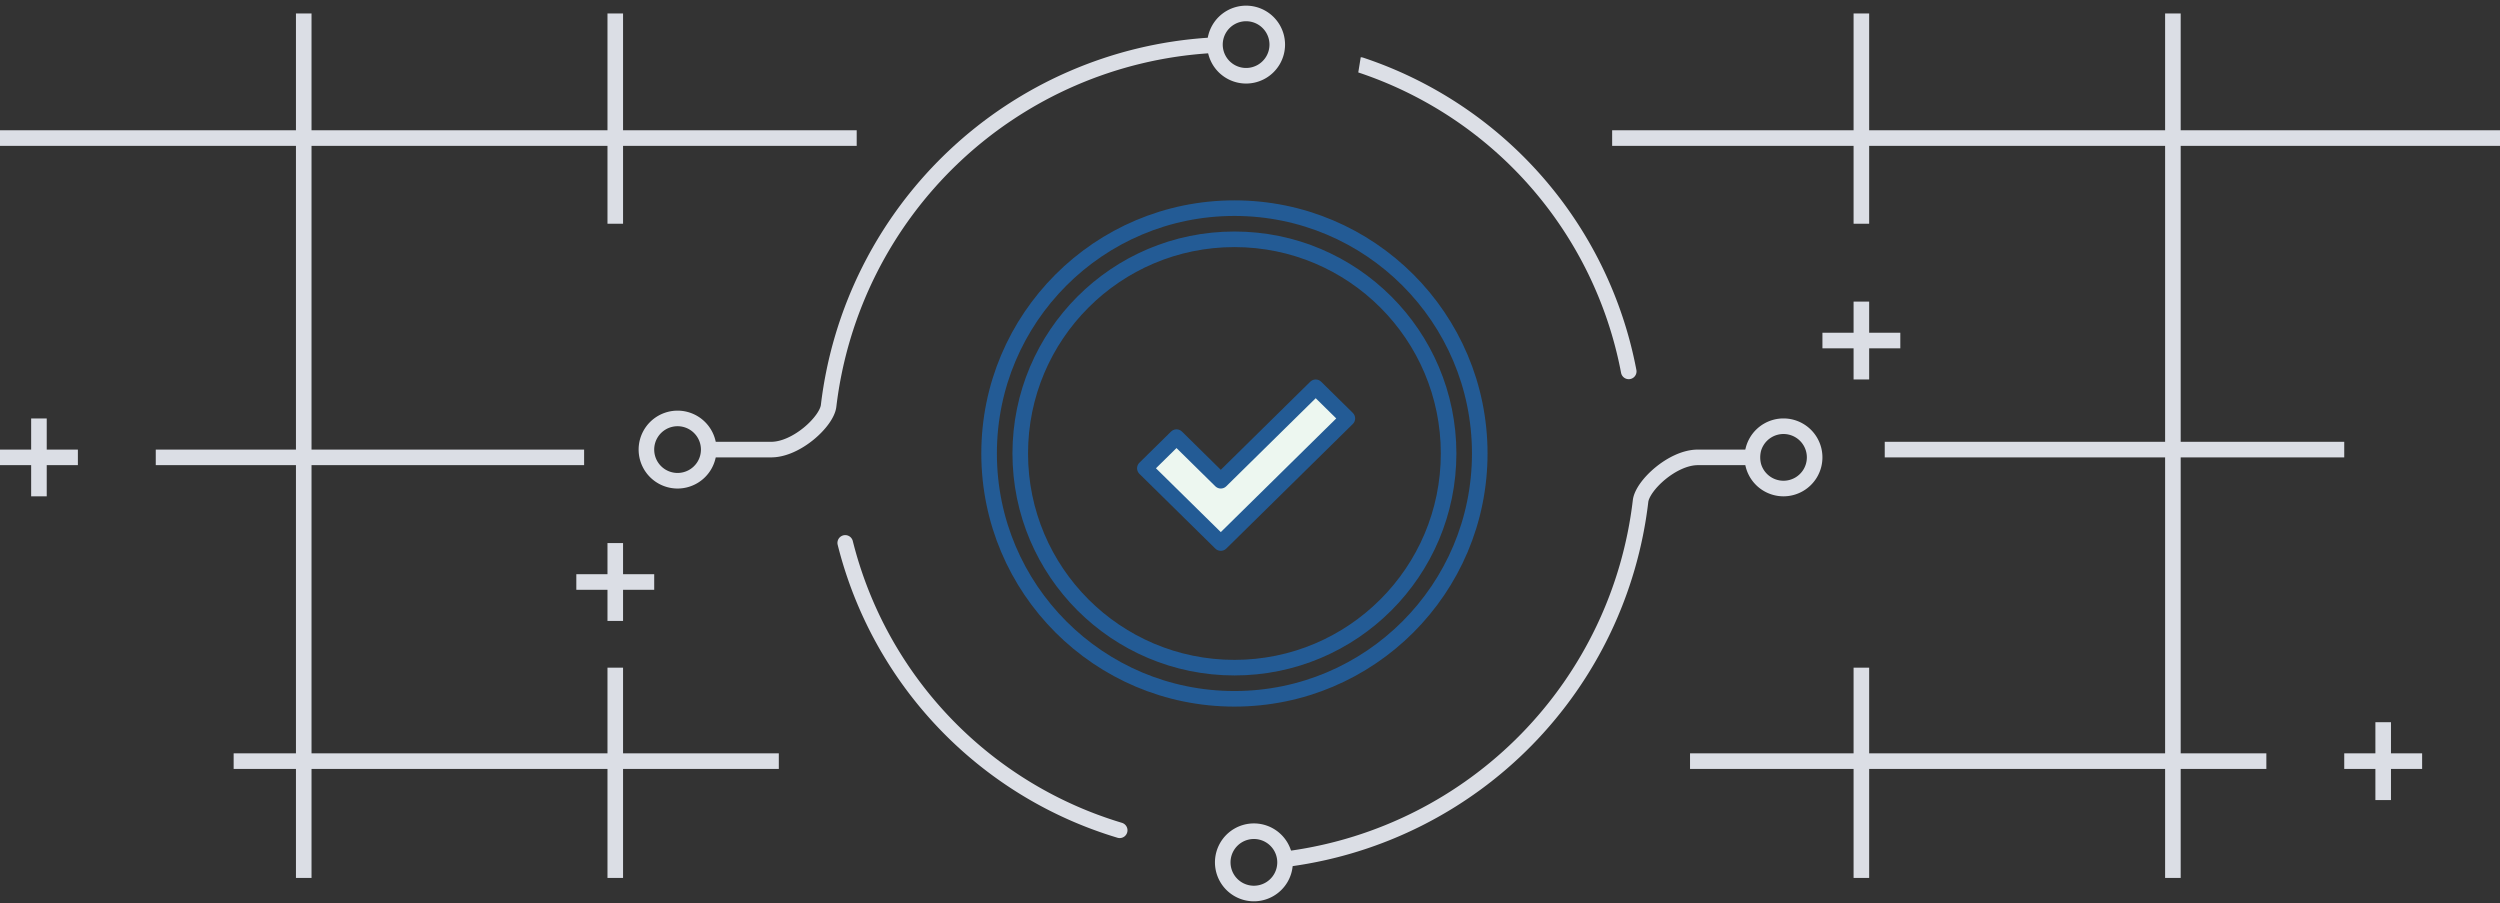 <svg width="321" height="116" viewBox="0 0 321 116" fill="none" xmlns="http://www.w3.org/2000/svg"><rect x="0" y="0" width="321" height="116" fill="#333333" stroke="none"/><g clip-path="url(#clip0_8144_152515)"><path d="M278 112.727v-14h-38v14h-2v-14h-21v-2h21v-11h2v11h38v-38h-36v-2h36v-38h-38v10h-2v-10h-31v-2h31v-15h2v15h38v-15h2v15h41v2h-41v38h21v2h-21v38h11v2h-11v14h-2zm-200 0v-14H40v14h-2v-14h-8v-2h8v-37H20v-2h18v-39H0v-2h38v-15h2v15h38v-15h2v15h30v2H80v10h-2v-10H40v39h35v2H40v37h38v-11h2v11h20v2H80v14h-2zm227-10v-4h-4v-2h4v-4h2v4h4v2h-4v4h-2zm-227-23v-4h-4v-2h4v-4h2v4h4v2h-4v4h-2zm-74-16v-4H0v-2h4v-4h2v4h4v2H6v4H4zm234-15v-4h-4v-2h4v-4h2v4h4v2h-4v4h-2z" fill="#DBDEE5"/><path d="M165.707 110.237a52.533 52.533 0 0 0 44.94-45.895c.233-2.006 4.1-5.615 7.352-5.615h8M155.393 5.828a52.59 52.59 0 0 0-49 46.285c-.233 2.006-4.107 5.615-7.372 5.615H91" stroke="#DBDEE5" stroke-width="2"/><path d="M158.5 89.727c17.397 0 31.5-14.103 31.5-31.5s-14.103-31.5-31.5-31.5S127 40.83 127 58.227s14.103 31.5 31.5 31.5z" stroke="#235B95" stroke-width="2"/><path d="M168.937 49.727l-12.187 12-5.687-5.6-4.063 4 9.75 9.6 16.25-16-4.063-4z" fill="#EDF7F0" stroke="#235B95" stroke-width="2" stroke-linejoin="round"/><path d="M160 9.727a4 4 0 1 0 0-8 4 4 0 0 0 0 8zm1 105a4 4 0 1 0 0-8 4 4 0 0 0 0 8zm-74-53a4 4 0 1 0 0-8 4 4 0 0 0 0 8zm142 1a4 4 0 1 0 0-8 4 4 0 0 0 0 8z" stroke="#DBDEE5" stroke-width="2"/><path d="M143.769 106.608a51.602 51.602 0 0 1-35.242-36.9m66.191-61.356a51.593 51.593 0 0 1 34.411 39.334" stroke="#DCDFE6" stroke-width="2" stroke-linecap="round"/><path d="M158.5 85.727c15.188 0 27.5-12.313 27.5-27.5 0-15.188-12.312-27.5-27.5-27.5S131 43.039 131 58.227c0 15.187 12.312 27.5 27.5 27.5z" stroke="#235B95" stroke-width="2"/></g><defs><clipPath id="clip0_8144_152515"><path fill="#fff" transform="translate(0 .727)" d="M0 0h321v115H0z"/></clipPath></defs></svg>
